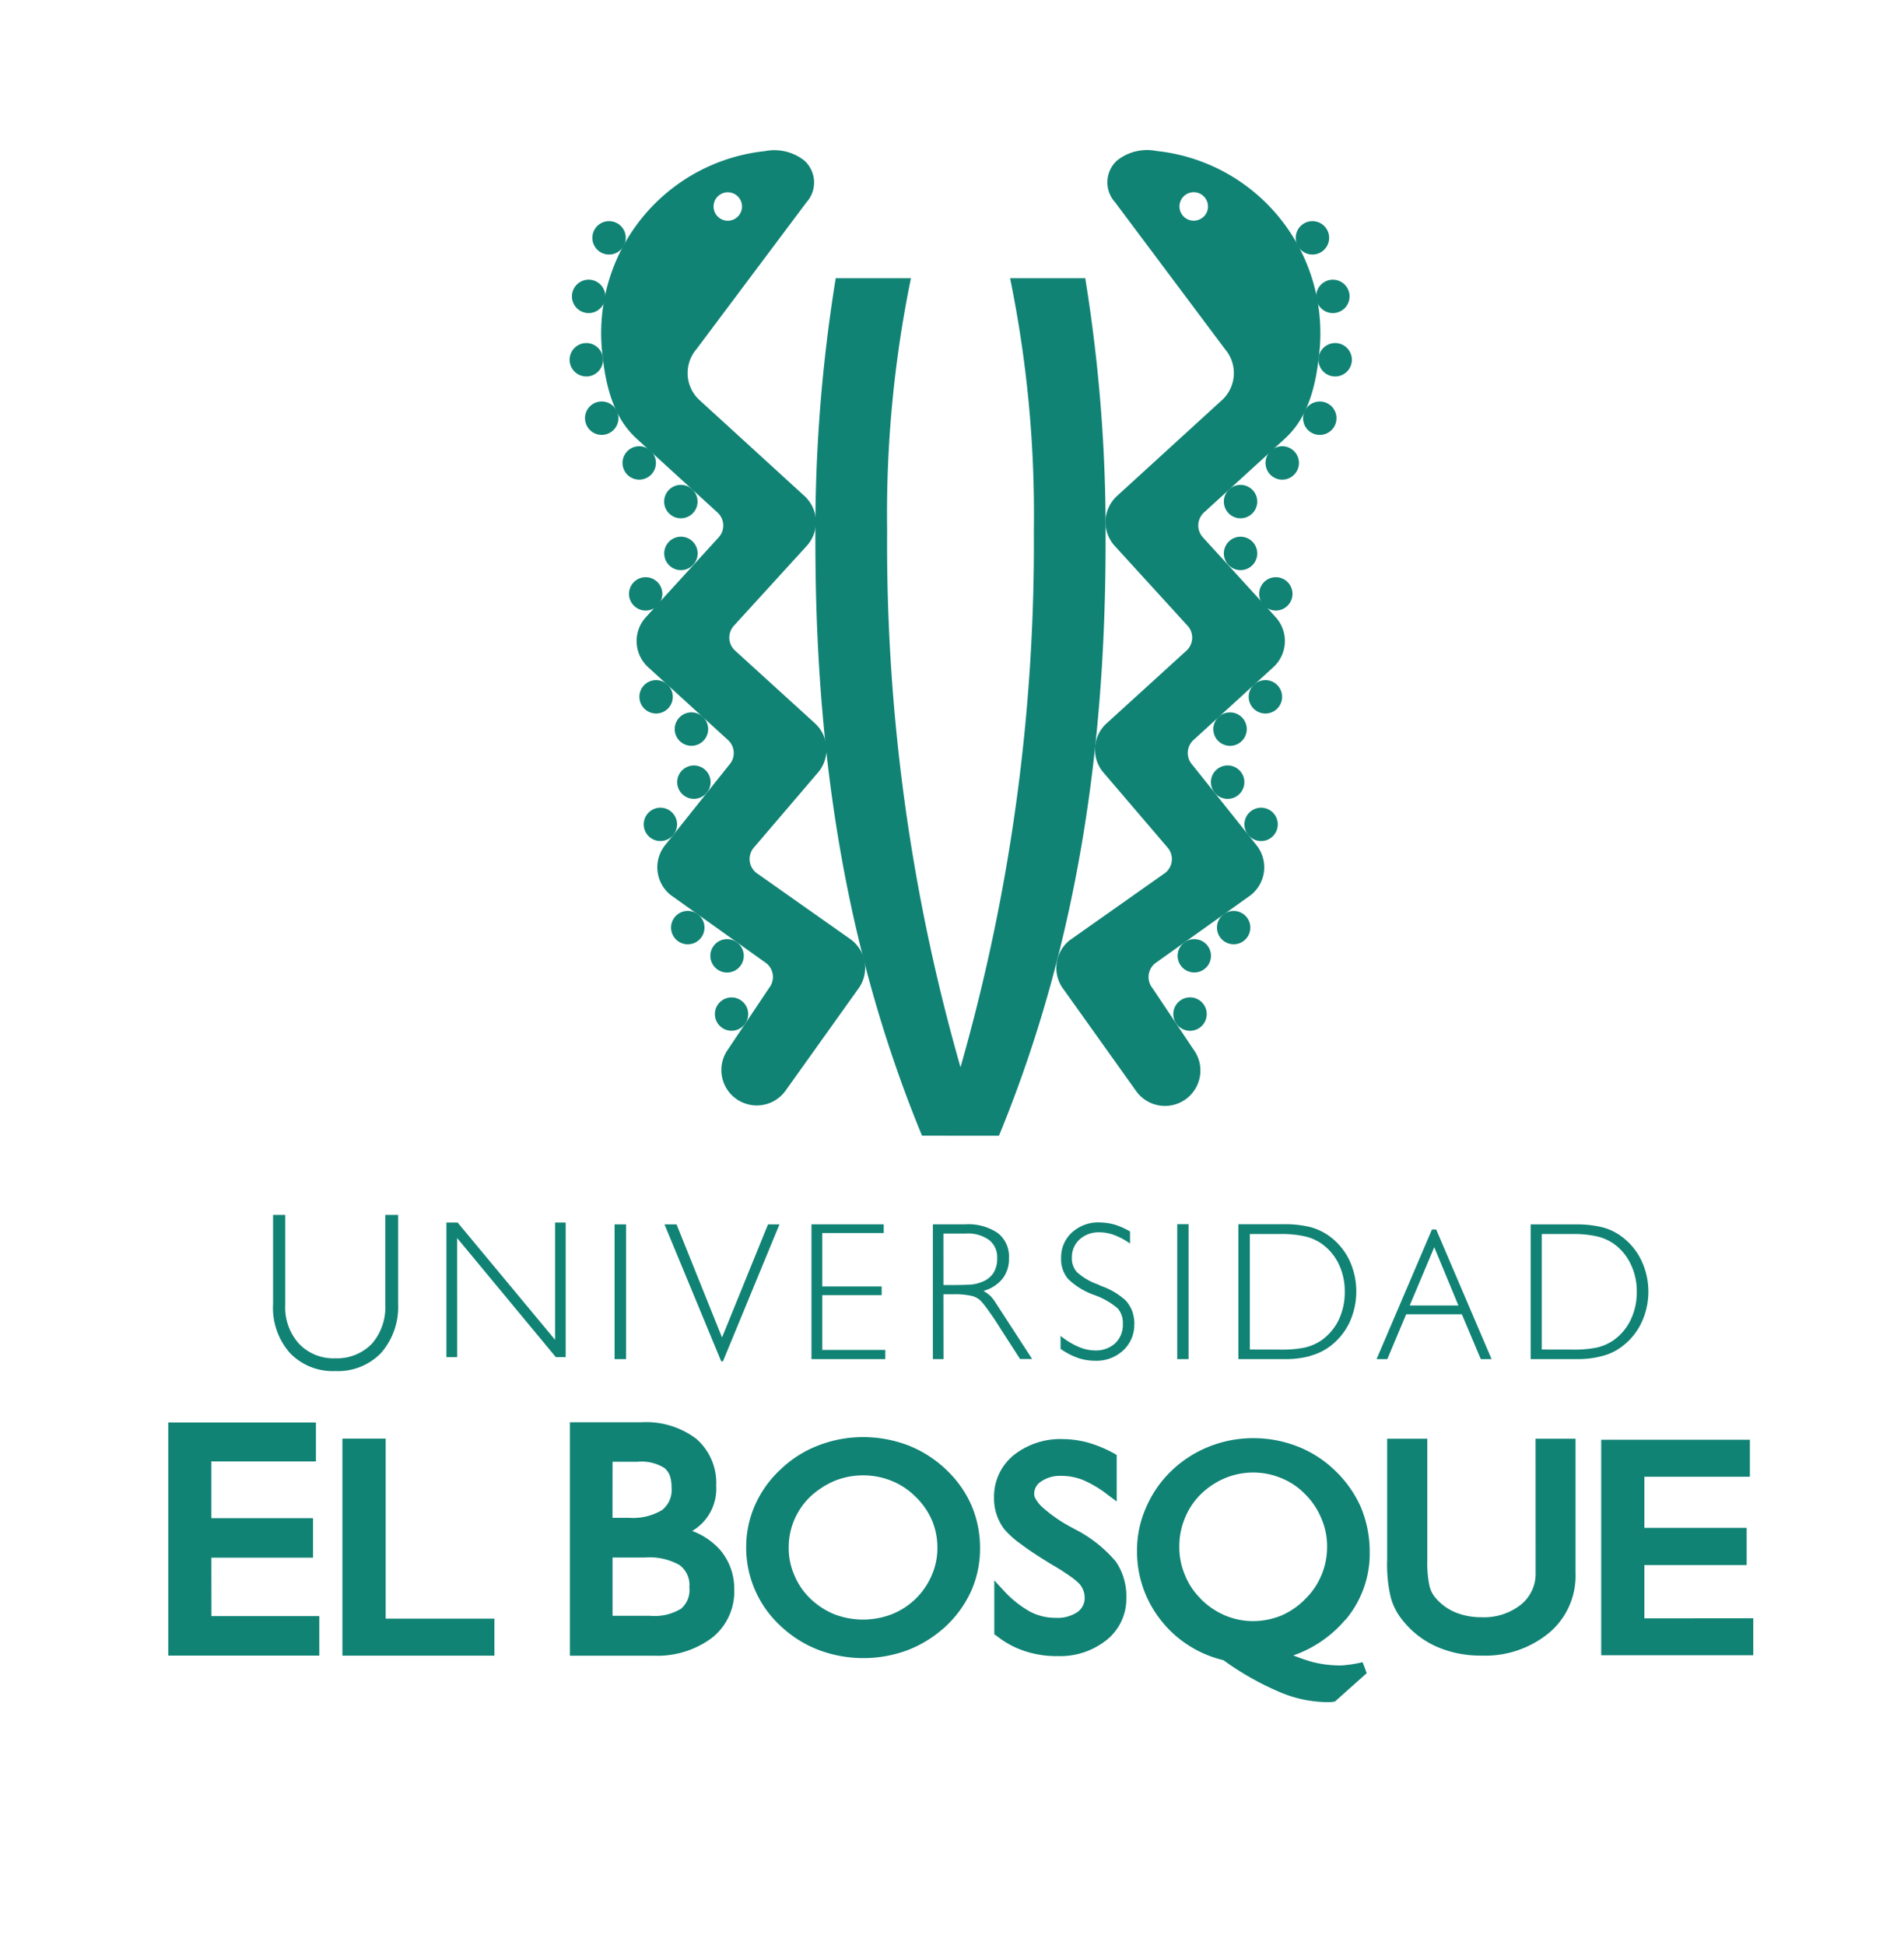 <svg xmlns="http://www.w3.org/2000/svg" width="109.429" height="111.81" viewBox="0 0 109.429 111.81"><g transform="translate(13527 22014)"><rect width="109.429" height="111.81" transform="translate(-13527 -22014)" fill="none"/><g transform="translate(-13517.326 -22005.346)"><g transform="translate(23.065 0)"><path d="M306.749,190.145c-4.532-11-6.128-22.4-6.128-34.147a90.768,90.768,0,0,1,1.169-15.139h4.323a67.411,67.411,0,0,0-1.369,14.479,109.346,109.346,0,0,0,4.217,30.871,109.369,109.369,0,0,0,4.216-30.871,67.411,67.411,0,0,0-1.367-14.479h4.32A90.685,90.685,0,0,1,317.3,156c0,11.752-1.6,23.144-6.128,34.147Z" transform="translate(-286.497 -133.523)" fill="#118375"/><path d="M329.02,155.332a.96.96,0,1,1-.064,1.356A.96.96,0,0,1,329.02,155.332Z" transform="translate(-291.107 -135.866)" fill="#118375"/><path d="M329.018,158.881a.96.96,0,1,1-.064,1.357A.96.96,0,0,1,329.018,158.881Z" transform="translate(-291.104 -136.436)" fill="#118375"/><path d="M331.441,161.665a.958.958,0,1,1-.314.665A.96.96,0,0,1,331.441,161.665Z" transform="translate(-291.497 -136.895)" fill="#118375"/><path d="M328.309,170.956a.961.961,0,1,1-.062,1.356A.961.961,0,0,1,328.309,170.956Z" transform="translate(-291.002 -138.411)" fill="#118375"/><path d="M328.166,174.577a.961.961,0,1,1-.13,1.352A.961.961,0,0,1,328.166,174.577Z" transform="translate(-290.96 -139.016)" fill="#118375"/><path d="M330.5,177.492a.958.958,0,1,1-.357.642A.96.96,0,0,1,330.5,177.492Z" transform="translate(-291.354 -139.514)" fill="#118375"/><path d="M330.741,168.727a.96.96,0,1,1-.063,1.355A.96.96,0,0,1,330.741,168.727Z" transform="translate(-291.4 -138.039)" fill="#118375"/><path d="M325.922,186.514a.958.958,0,1,1-.391.622A.96.96,0,0,1,325.922,186.514Z" transform="translate(-290.574 -141.013)" fill="#118375"/><path d="M325.654,190.493a.96.96,0,1,1-.263,1.332A.96.96,0,0,1,325.654,190.493Z" transform="translate(-290.533 -141.658)" fill="#118375"/><path d="M328.628,184.564a.958.958,0,1,1-.392.622A.96.96,0,0,1,328.628,184.564Z" transform="translate(-291.017 -140.685)" fill="#118375"/><path d="M334.257,149.845a.96.96,0,1,1,.445,1.283A.96.96,0,0,1,334.257,149.845Z" transform="translate(-292.007 -134.881)" fill="#118375"/><path d="M335.234,146.22a.96.96,0,1,1,.912,1.006A.96.96,0,0,1,335.234,146.22Z" transform="translate(-292.195 -134.243)" fill="#118375"/><path d="M335.085,142.076a.96.96,0,1,1,1.121.763A.96.96,0,0,1,335.085,142.076Z" transform="translate(-292.163 -133.514)" fill="#118375"/><path d="M333.781,138.346a.96.96,0,1,1,1.313.343A.96.96,0,0,1,333.781,138.346Z" transform="translate(-291.918 -132.844)" fill="#118375"/><path d="M331.9,152.664a.96.96,0,1,1-.064,1.356A.96.96,0,0,1,331.9,152.664Z" transform="translate(-291.591 -135.419)" fill="#118375"/><path d="M291.8,155.312a.96.96,0,1,0,.063,1.356A.96.96,0,0,0,291.8,155.312Z" transform="translate(-284.761 -135.846)" fill="#118375"/><path d="M291.806,158.861a.961.961,0,1,0,.063,1.357A.961.961,0,0,0,291.806,158.861Z" transform="translate(-284.762 -136.416)" fill="#118375"/><path d="M289.363,161.644a.958.958,0,1,0,.313.665A.961.961,0,0,0,289.363,161.644Z" transform="translate(-284.349 -136.873)" fill="#118375"/><path d="M292.489,170.935a.961.961,0,1,0,.06,1.356A.961.961,0,0,0,292.489,170.935Z" transform="translate(-284.839 -138.391)" fill="#118375"/><path d="M292.659,174.583a.959.959,0,1,0,.346.649A.96.96,0,0,0,292.659,174.583Z" transform="translate(-284.909 -139.022)" fill="#118375"/><path d="M290.3,177.463a.958.958,0,1,0,.355.643A.961.961,0,0,0,290.3,177.463Z" transform="translate(-284.487 -139.484)" fill="#118375"/><path d="M290.1,168.739a.96.96,0,1,0,.064,1.355A.96.96,0,0,0,290.1,168.739Z" transform="translate(-284.484 -138.052)" fill="#118375"/><path d="M294.9,186.5a.96.96,0,1,0,.225,1.337A.96.96,0,0,0,294.9,186.5Z" transform="translate(-285.294 -140.997)" fill="#118375"/><path d="M295.188,190.51a.957.957,0,1,0,.41.611A.96.96,0,0,0,295.188,190.51Z" transform="translate(-285.354 -141.675)" fill="#118375"/><path d="M292.207,184.564a.96.96,0,1,0,.226,1.339A.96.96,0,0,0,292.207,184.564Z" transform="translate(-284.861 -140.685)" fill="#118375"/><path d="M286.6,149.845a.96.96,0,1,0,.043.734A.96.96,0,0,0,286.6,149.845Z" transform="translate(-283.893 -134.882)" fill="#118375"/><path d="M285.633,146.218a.96.96,0,1,0-.912,1.006A.96.96,0,0,0,285.633,146.218Z" transform="translate(-283.715 -134.241)" fill="#118375"/><path d="M285.782,142.09a.96.96,0,1,0-1.122.763A.96.96,0,0,0,285.782,142.09Z" transform="translate(-283.747 -133.529)" fill="#118375"/><path d="M287.077,138.357a.96.96,0,1,0-1.313.343A.96.96,0,0,0,287.077,138.357Z" transform="translate(-283.983 -132.855)" fill="#118375"/><path d="M288.945,152.66a.96.96,0,1,0,.063,1.356.96.96,0,0,0-.063-1.356Z" transform="translate(-284.299 -135.415)" fill="#118375"/><g transform="translate(1.844)"><path d="M300.281,177.449l-5.478-3.863a1.012,1.012,0,0,1-.159-1.426l3.665-4.288a2.039,2.039,0,0,0-.134-2.878l-4.589-4.179a1.012,1.012,0,0,1-.067-1.432L297.7,154.8a2.033,2.033,0,0,0-.132-2.876l-6.075-5.552a2.109,2.109,0,0,1-.134-2.874l6.327-8.446a1.7,1.7,0,0,0-.111-2.395,2.778,2.778,0,0,0-2.276-.551,10.524,10.524,0,0,0-9.309,11.921c.331,3.036,1.413,4.128,2.008,4.671l4.575,4.178a1.01,1.01,0,0,1,.067,1.432l-4.182,4.587a2.036,2.036,0,0,0,.132,2.875l4.588,4.183a1.012,1.012,0,0,1,.065,1.433L289.563,172a2.036,2.036,0,0,0,.318,2.861l5.489,3.915a1.011,1.011,0,0,1,.174,1.424l-2.366,3.537a2.035,2.035,0,1,0,3.309,2.371l4.139-5.8a2.034,2.034,0,0,0-.346-2.858Zm-7.717-42.711a.817.817,0,1,1,.053,1.156A.817.817,0,0,1,292.564,134.738Z" transform="translate(-285.921 -132.074)" fill="#118375"/><path d="M322.959,132.1a2.778,2.778,0,0,0-2.276.551,1.7,1.7,0,0,0-.111,2.395L326.9,143.5a2.113,2.113,0,0,1-.133,2.874l-6.079,5.552a2.036,2.036,0,0,0-.132,2.876l4.185,4.587a1.012,1.012,0,0,1-.066,1.432L320.085,165a2.038,2.038,0,0,0-.134,2.878l3.665,4.288a1.012,1.012,0,0,1-.159,1.426l-5.478,3.863a2.033,2.033,0,0,0-.346,2.858l4.137,5.8a2.036,2.036,0,1,0,3.31-2.371l-2.365-3.537a1.012,1.012,0,0,1,.173-1.423l5.49-3.915A2.038,2.038,0,0,0,328.7,172l-3.682-4.614a1.013,1.013,0,0,1,.065-1.433l4.586-4.183a2.035,2.035,0,0,0,.134-2.875l-4.182-4.587a1.013,1.013,0,0,1,.065-1.432l4.577-4.178c.594-.543,1.677-1.635,2.008-4.671A10.524,10.524,0,0,0,322.959,132.1Zm2.686,3.792a.818.818,0,1,1,.052-1.156A.818.818,0,0,1,325.644,135.9Z" transform="translate(-291.07 -132.076)" fill="#118375"/></g></g><path d="M258.574,227.361h5.843v-2.27h-5.843v-3.263h6.009v-2.239H256.1v13.4h8.678v-2.269h-6.2Zm10.018-6.845h-2.487v12.477h8.737v-2.127h-6.25Zm17.618,5.308a2.813,2.813,0,0,0,1.379-2.6,3.351,3.351,0,0,0-1.159-2.706,4.773,4.773,0,0,0-3.158-.94h-4.091v13.416h4.791a5.25,5.25,0,0,0,3.364-1.019,3.38,3.38,0,0,0,1.289-2.784,3.428,3.428,0,0,0-.837-2.306,4.041,4.041,0,0,0-1.578-1.059m-4.578-3.979h1.447a2.481,2.481,0,0,1,1.534.359,1.09,1.09,0,0,1,.31.435,2.071,2.071,0,0,1,.1.7,1.458,1.458,0,0,1-.556,1.289,3.27,3.27,0,0,1-1.905.439h-.933Zm3.922,8.455a2.924,2.924,0,0,1-1.777.4h-2.145v-3.351h1.846a3.521,3.521,0,0,1,2.008.437,1.433,1.433,0,0,1,.56,1.278,1.416,1.416,0,0,1-.491,1.24m22.584-4.616h0l-.266-.145a8.339,8.339,0,0,1-1.563-1.108,1.748,1.748,0,0,1-.346-.433.547.547,0,0,1-.1-.3.834.834,0,0,1,.4-.723,1.915,1.915,0,0,1,1.16-.322,3.358,3.358,0,0,1,1.261.243,6.476,6.476,0,0,1,1.421.854l.5.373v-2.67l-.152-.091a7.28,7.28,0,0,0-1.472-.616,5.766,5.766,0,0,0-1.484-.208,4.3,4.3,0,0,0-2.819.931,3.067,3.067,0,0,0-1.123,2.419,2.935,2.935,0,0,0,.592,1.834,5.356,5.356,0,0,0,.984.874c.449.342,1.026.713,1.726,1.143.439.251.794.485,1.068.679a3.552,3.552,0,0,1,.558.464,1.237,1.237,0,0,1,.282.774.991.991,0,0,1-.413.823,2.043,2.043,0,0,1-1.249.333,3.142,3.142,0,0,1-1.484-.357,6.169,6.169,0,0,1-1.508-1.21l-.541-.585v3.1l.134.088a5.145,5.145,0,0,0,1.621.877,5.756,5.756,0,0,0,1.888.287,4.278,4.278,0,0,0,2.816-.928,3.033,3.033,0,0,0,1.131-2.4,3.552,3.552,0,0,0-.6-2.1,7.557,7.557,0,0,0-2.413-1.893m15.6,5.246a5.9,5.9,0,0,0,1.4-3.9,6.691,6.691,0,0,0-.493-2.547,6.581,6.581,0,0,0-1.469-2.111,6.46,6.46,0,0,0-2.153-1.405,6.96,6.96,0,0,0-2.576-.489,6.83,6.83,0,0,0-2.551.489,6.677,6.677,0,0,0-2.17,1.405,6.43,6.43,0,0,0-1.439,2.087,6.042,6.042,0,0,0-.522,2.452,6.354,6.354,0,0,0,1.386,4.051,6.453,6.453,0,0,0,3.579,2.276,16.421,16.421,0,0,0,3.107,1.779,7.165,7.165,0,0,0,2.76.632h.244a.906.906,0,0,0,.2-.021l.1-.014L324.975,234l-.14-.387-.1-.244-.243.053a5.749,5.749,0,0,1-.637.1,2.828,2.828,0,0,1-.506.032,6.488,6.488,0,0,1-1.5-.2c-.325-.092-.7-.222-1.094-.374a6.871,6.871,0,0,0,2.986-2.048m-1.364-2.577a4.121,4.121,0,0,1-.918,1.366l-.013.011a4.261,4.261,0,0,1-1.378.954,4.317,4.317,0,0,1-1.622.32,4.164,4.164,0,0,1-1.626-.331,4.438,4.438,0,0,1-1.383-.942v-.011a3.974,3.974,0,0,1-.909-1.366,4.058,4.058,0,0,1-.322-1.626,4.161,4.161,0,0,1,.322-1.647,4.031,4.031,0,0,1,.9-1.358,4.462,4.462,0,0,1,1.408-.937,4.216,4.216,0,0,1,3.23,0,3.977,3.977,0,0,1,1.372.926,4.191,4.191,0,0,1,.938,1.408,3.977,3.977,0,0,1,.322,1.61,4.144,4.144,0,0,1-.322,1.626m12.306-.169a2.28,2.28,0,0,1-.835,1.864,3.415,3.415,0,0,1-2.281.73,3.9,3.9,0,0,1-1.509-.284,3.047,3.047,0,0,1-1.135-.84,1.616,1.616,0,0,1-.344-.7,6.575,6.575,0,0,1-.12-1.535v-6.9H326.15v6.964a8.261,8.261,0,0,0,.209,2.164,3.533,3.533,0,0,0,.705,1.338,5.148,5.148,0,0,0,1.948,1.494,6.3,6.3,0,0,0,2.551.505,5.763,5.763,0,0,0,3.9-1.314,4.279,4.279,0,0,0,1.514-3.443v-7.71H334.68Zm6.252,2.658v-3.06h5.878v-2.139h-5.878v-2.938h6.063v-2.128h-8.545v12.386h8.74v-2.123Zm-40.152-8.567a6.713,6.713,0,0,0-2.164-1.376,7.309,7.309,0,0,0-2.594-.475,7.1,7.1,0,0,0-2.55.475,6.468,6.468,0,0,0-2.177,1.376,6.254,6.254,0,0,0-1.471,2.042,6,6,0,0,0-.515,2.407,6.125,6.125,0,0,0,1.986,4.564,6.645,6.645,0,0,0,2.164,1.366,7.288,7.288,0,0,0,5.142.012,6.888,6.888,0,0,0,2.193-1.378,6.417,6.417,0,0,0,1.456-2.036,6.017,6.017,0,0,0,.5-2.427,6.213,6.213,0,0,0-.49-2.47,6.277,6.277,0,0,0-1.483-2.081m-.8,6.085a4.168,4.168,0,0,1-2.294,2.246,4.6,4.6,0,0,1-3.315,0,4.388,4.388,0,0,1-1.374-.9,3.952,3.952,0,0,1-.918-1.347,3.852,3.852,0,0,1-.322-1.583,4.042,4.042,0,0,1,.322-1.6,4.134,4.134,0,0,1,.918-1.327,4.83,4.83,0,0,1,1.412-.913,4.394,4.394,0,0,1,3.25,0,4.119,4.119,0,0,1,1.383.913,4.2,4.2,0,0,1,.951,1.368,4,4,0,0,1,.309,1.56,3.879,3.879,0,0,1-.322,1.583" transform="translate(-256.1 -146.484)" fill="#118375"/><path d="M266.88,214.286a3.436,3.436,0,0,0,2.635-1.043,4.012,4.012,0,0,0,.976-2.813v-5.119h-.738v5.158a3.19,3.19,0,0,1-.767,2.244,2.783,2.783,0,0,1-2.106.84,2.725,2.725,0,0,1-2.088-.84,3.122,3.122,0,0,1-.788-2.244v-5.158h-.7v5.119a3.935,3.935,0,0,0,.964,2.813,3.41,3.41,0,0,0,2.616,1.043m7-7.644,5.671,6.844h.567V205.75h-.61v6.74l-5.6-6.74h-.645v7.736h.619Zm9.048,6.958h.659v-7.745h-.659Zm6.227.129,3.25-7.874h-.659l-2.643,6.5-2.614-6.5H285.8l3.261,7.874Zm9.332-.657h-3.622v-3.148h3.413v-.5h-3.413v-3.071H298.4v-.5h-4.152V213.6h4.242Zm3.34-3.2h.625a4.218,4.218,0,0,1,.984.092,1.112,1.112,0,0,1,.545.294,5.5,5.5,0,0,1,.409.517c.166.232.385.541.618.919l1.224,1.9h.695l-2.114-3.258a2.26,2.26,0,0,0-.292-.374,2.8,2.8,0,0,0-.388-.283,2.144,2.144,0,0,0,1.1-.711,1.843,1.843,0,0,0,.361-1.175,1.7,1.7,0,0,0-.645-1.442,3.027,3.027,0,0,0-1.866-.5h-1.862V213.6h.611Zm0-3.49h1.287a2.065,2.065,0,0,1,1.339.372,1.25,1.25,0,0,1,.464,1.041,1.545,1.545,0,0,1-.2.83,1.336,1.336,0,0,1-.635.521,2.4,2.4,0,0,1-.566.16c-.238.022-.636.036-1.209.036h-.478Zm10.976,5.2a2.357,2.357,0,0,0-.122-.735,2.088,2.088,0,0,0-.375-.616,4.106,4.106,0,0,0-1.42-.838,1.542,1.542,0,0,1-.164-.08,3.492,3.492,0,0,1-1.225-.719,1.16,1.16,0,0,1-.285-.824,1.375,1.375,0,0,1,.437-1.046,1.625,1.625,0,0,1,1.131-.413,2.5,2.5,0,0,1,.855.153,4.124,4.124,0,0,1,.917.491v-.694a4.688,4.688,0,0,0-.864-.388,3.513,3.513,0,0,0-.877-.129,2.231,2.231,0,0,0-1.6.581,1.922,1.922,0,0,0-.619,1.467,1.753,1.753,0,0,0,.4,1.2,4.122,4.122,0,0,0,1.5.921,4.231,4.231,0,0,1,1.357.777,1.252,1.252,0,0,1,.29.866,1.461,1.461,0,0,1-.437,1.131,1.64,1.64,0,0,1-1.183.414,2.433,2.433,0,0,1-.931-.21,4.339,4.339,0,0,1-1.028-.629v.747a4.047,4.047,0,0,0,.981.516,3.034,3.034,0,0,0,.99.168,2.258,2.258,0,0,0,1.626-.591,1.991,1.991,0,0,0,.639-1.524m3.122-5.734h-.653V213.6h.653Zm7,7.564a3.269,3.269,0,0,0,1.123-.54,3.726,3.726,0,0,0,1.121-1.364,4.264,4.264,0,0,0,0-3.585,3.736,3.736,0,0,0-1.121-1.365,3.378,3.378,0,0,0-1.113-.54,6.13,6.13,0,0,0-1.491-.169h-2.656V213.6h2.656a5.439,5.439,0,0,0,1.48-.181m-3.478-.37v-6.641h1.844a6.159,6.159,0,0,1,1.3.132,2.789,2.789,0,0,1,.943.4,3.031,3.031,0,0,1,1.012,1.176,3.613,3.613,0,0,1,.356,1.622,3.726,3.726,0,0,1-.356,1.627,3.119,3.119,0,0,1-1.012,1.173,2.841,2.841,0,0,1-.943.4,6.314,6.314,0,0,1-1.3.115Zm10.466-6.9-3.183,7.451h.618l1.084-2.577h3.2l1.088,2.577h.62l-3.184-7.451Zm-1.279,4.37,1.411-3.349,1.39,3.349Zm11.076,2.9a3.1,3.1,0,0,0,1.119-.54,3.652,3.652,0,0,0,1.121-1.364,4.192,4.192,0,0,0,0-3.585,3.661,3.661,0,0,0-1.121-1.365,3.194,3.194,0,0,0-1.108-.54,6.19,6.19,0,0,0-1.494-.169h-2.641V213.6h2.641a5.437,5.437,0,0,0,1.483-.181m-3.485-.37v-6.641h1.85a6.188,6.188,0,0,1,1.3.132,2.786,2.786,0,0,1,.941.4,2.966,2.966,0,0,1,1.007,1.176,3.528,3.528,0,0,1,.361,1.622,3.639,3.639,0,0,1-.361,1.627,3.049,3.049,0,0,1-1.007,1.173,2.839,2.839,0,0,1-.941.4,6.343,6.343,0,0,1-1.3.115Z" transform="translate(-257.284 -144.136)" fill="#118375"/></g></g></svg>